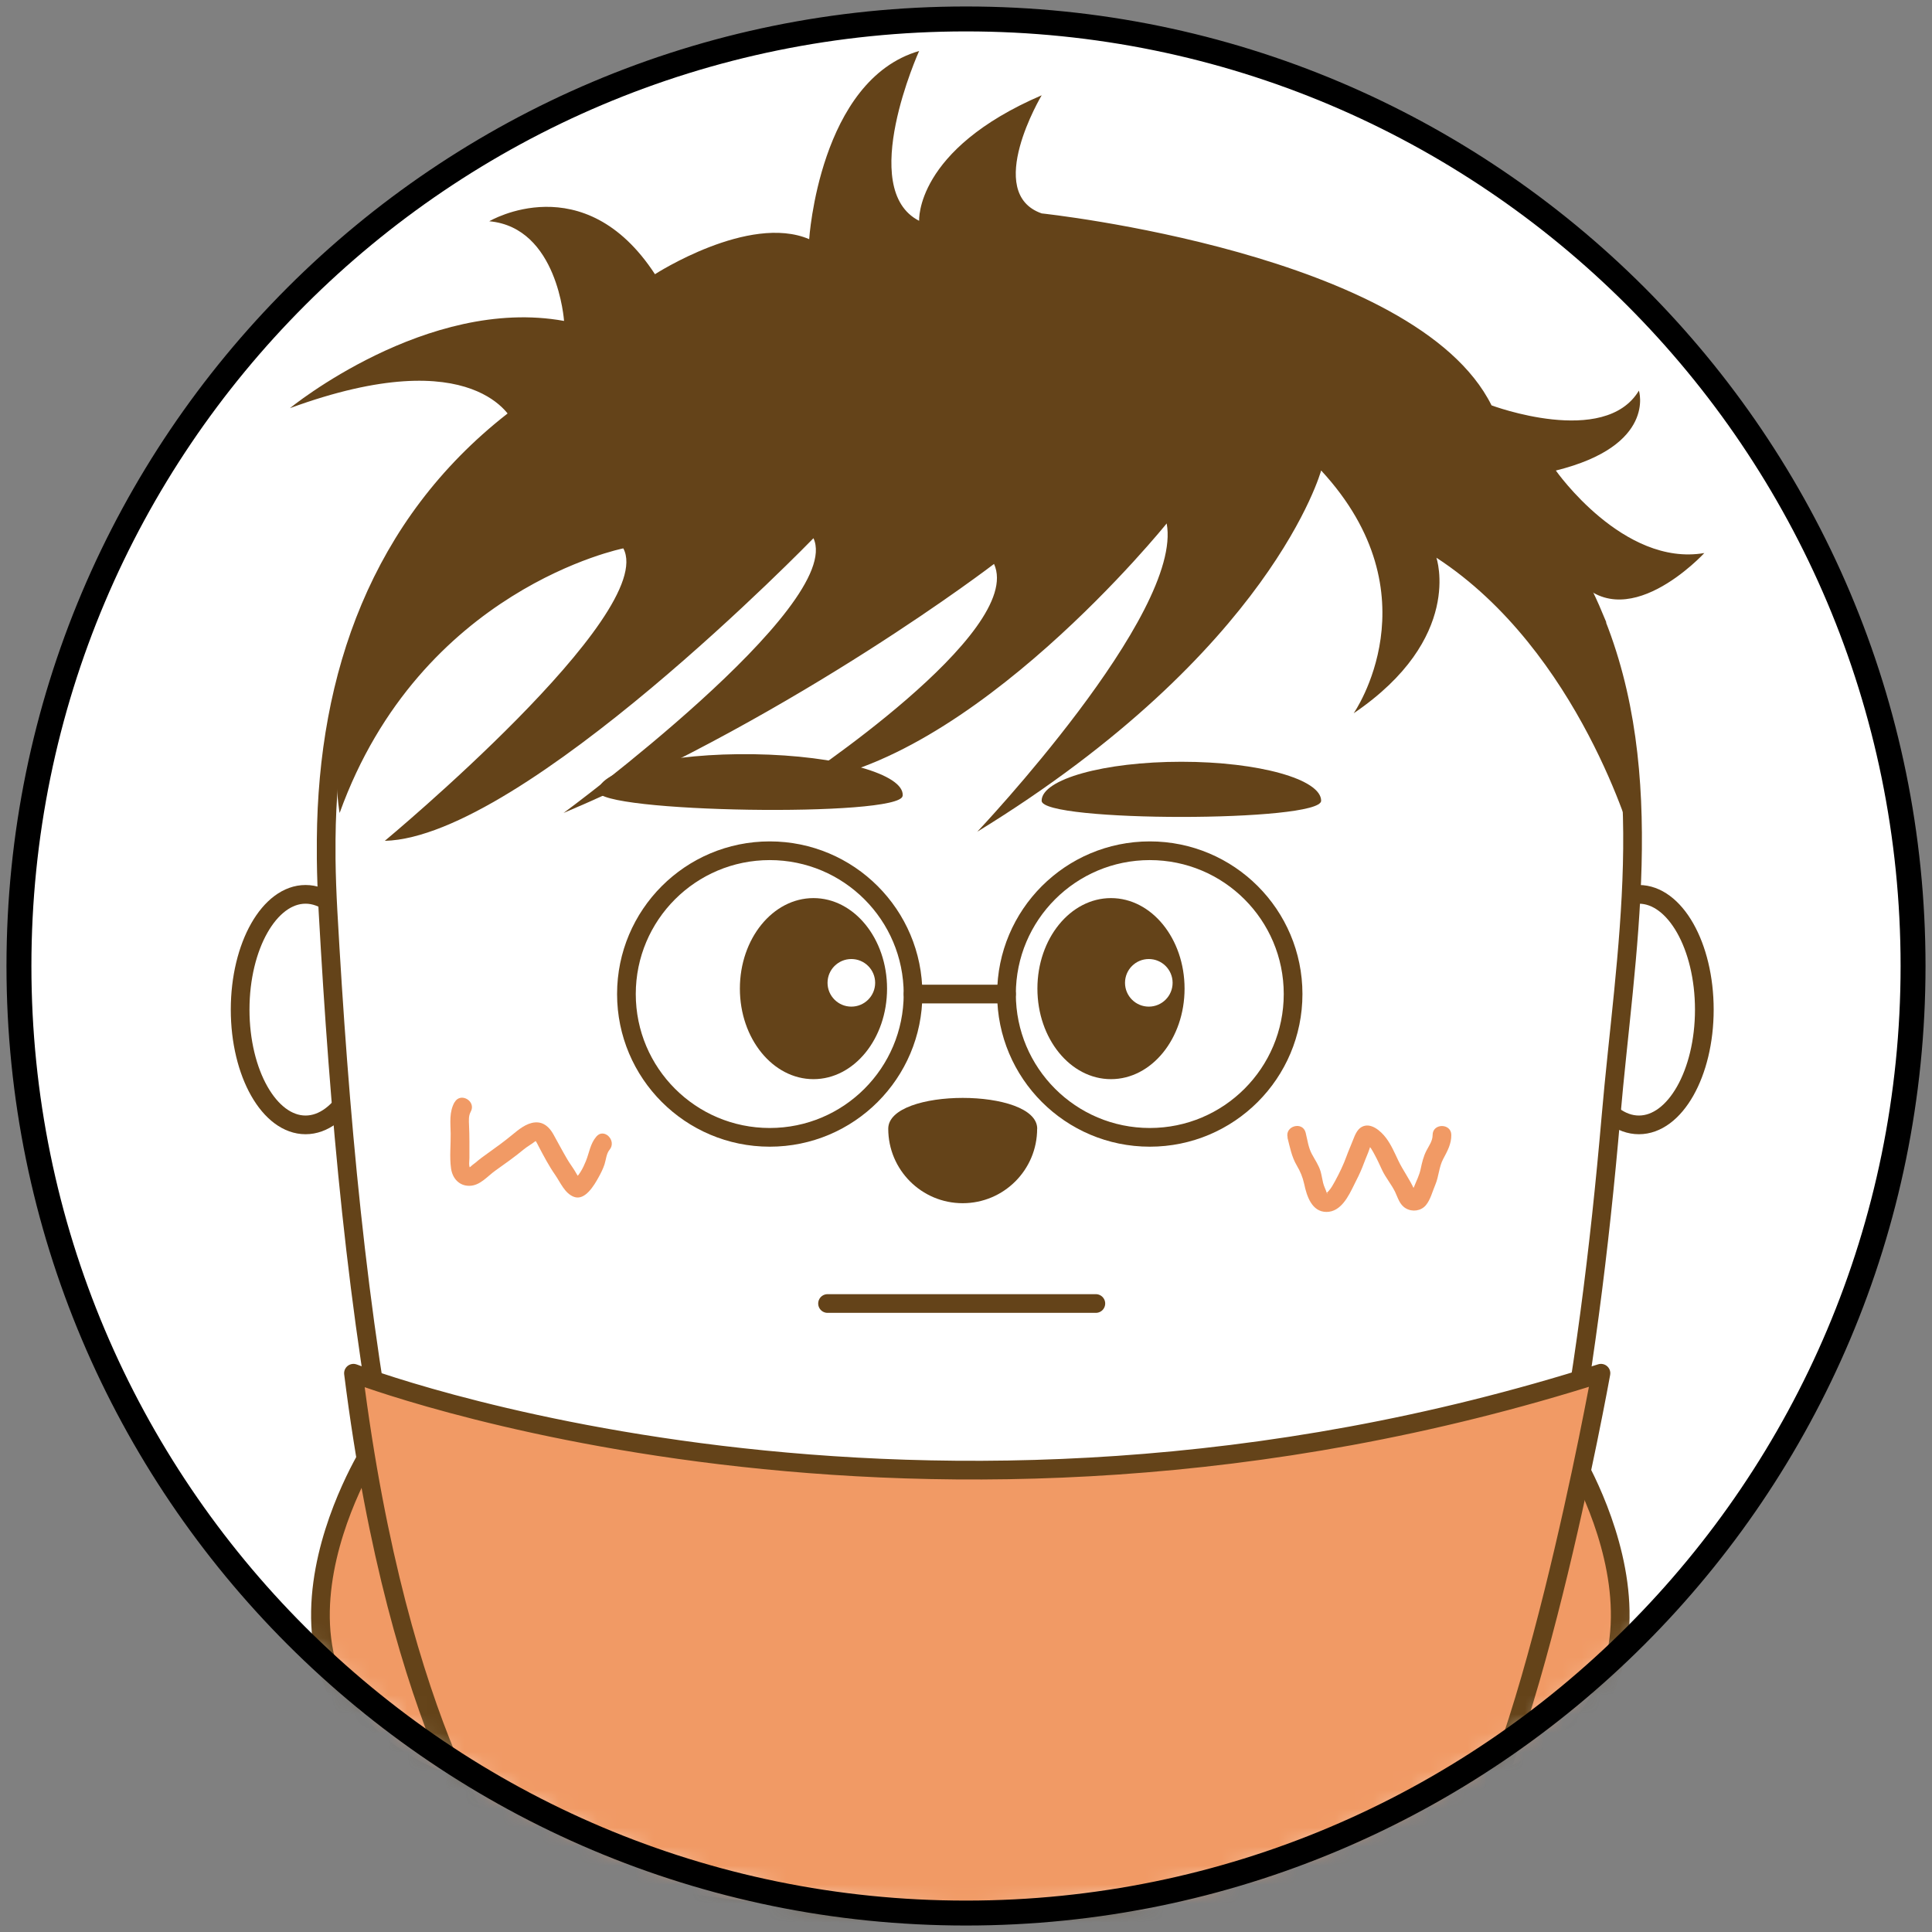 <svg width="102" height="102" viewBox="0 0 102 102" fill="none" xmlns="http://www.w3.org/2000/svg">
<rect x="0" y="0" width="102" height="102" fill="#808080" stroke="none"/>
<path d="M51 101C78.614 101 101 78.614 101 51C101 23.386 78.614 1 51 1C23.386 1 1 23.386 1 51C1 78.614 23.386 101 51 101Z" fill="white"/>
<mask id="mask0_2696_12639" style="mask-type:luminance" maskUnits="userSpaceOnUse" x="1" y="1" width="100" height="100">
<path d="M51 101C78.614 101 101 78.614 101 51C101 23.386 78.614 1 51 1C23.386 1 1 23.386 1 51C1 78.614 23.386 101 51 101Z" fill="white"/>
</mask>
<g mask="url(#mask0_2696_12639)">
<path d="M16.132 59.388C18.039 59.388 19.586 56.663 19.586 53.303C19.586 49.942 18.039 47.217 16.132 47.217C14.224 47.217 12.678 49.942 12.678 53.303C12.678 56.663 14.224 59.388 16.132 59.388Z" fill="white" stroke="#644319" stroke-width="0.987" stroke-miterlimit="10"/>
<path d="M86.526 59.388C88.434 59.388 89.98 56.663 89.98 53.303C89.98 49.942 88.434 47.217 86.526 47.217C84.619 47.217 83.072 49.942 83.072 53.303C83.072 56.663 84.619 59.388 86.526 59.388Z" fill="white" stroke="#644319" stroke-width="0.987" stroke-miterlimit="10"/>
<path d="M84.142 32.546C83.698 31.48 83.165 30.438 82.533 29.424C73.412 14.766 51.573 11.651 36.392 17.161C33.05 18.375 29.869 20.053 27.066 22.247C20.082 27.717 17.29 35.635 17.221 44.322C17.221 44.664 17.221 45.007 17.221 45.349C17.231 46.26 17.267 47.174 17.316 48.086C17.908 58.688 18.823 69.303 20.915 79.73C22.326 86.766 24.316 93.803 28.125 99.97C29.875 102.806 32.079 105.497 35.063 107.135C38.655 109.108 42.99 109.25 46.984 109.49C53.569 109.885 62.059 110.428 68.059 107.135C71.046 105.497 73.247 102.803 74.997 99.97C78.806 93.803 80.796 86.763 82.207 79.73C83.586 72.868 84.451 65.914 85.053 58.944C85.793 50.355 87.612 40.888 84.132 32.549L84.142 32.546Z" fill="white" stroke="#644319" stroke-width="0.987" stroke-miterlimit="10"/>
<path d="M54.76 59.592C54.76 57.421 46.895 57.421 46.895 59.592C46.895 61.763 48.654 63.523 50.825 63.523C52.996 63.523 54.756 61.763 54.756 59.592H54.76Z" fill="#644319"/>
<path d="M54.993 42.276C54.993 43.414 69.75 43.414 69.75 42.276C69.75 41.138 66.447 40.217 62.371 40.217C58.296 40.217 54.993 41.138 54.993 42.276Z" fill="#644319"/>
<path d="M47.654 42.016C47.552 43.161 31.466 42.911 31.572 41.766C31.674 40.622 35.358 39.75 39.802 39.819C44.243 39.888 47.759 40.872 47.657 42.013L47.654 42.016Z" fill="#644319"/>
<path d="M58.654 56.974C60.8 56.974 62.539 54.834 62.539 52.194C62.539 49.554 60.8 47.415 58.654 47.415C56.509 47.415 54.77 49.554 54.77 52.194C54.77 54.834 56.509 56.974 58.654 56.974Z" fill="#644319"/>
<path d="M42.947 56.974C45.093 56.974 46.832 54.834 46.832 52.194C46.832 49.554 45.093 47.415 42.947 47.415C40.802 47.415 39.062 49.554 39.062 52.194C39.062 54.834 40.802 56.974 42.947 56.974Z" fill="#644319"/>
<path d="M23.997 58.191C23.707 58.714 23.783 59.27 23.793 59.842C23.803 60.447 23.727 61.086 23.813 61.688C23.885 62.207 24.24 62.618 24.796 62.605C25.352 62.592 25.734 62.099 26.151 61.803C26.658 61.441 27.165 61.086 27.645 60.688C27.836 60.53 28.053 60.415 28.247 60.263C28.362 60.174 28.306 60.27 28.26 60.217C28.336 60.303 28.382 60.424 28.438 60.523C28.704 61.03 28.984 61.563 29.313 62.033C29.589 62.431 29.816 63.007 30.303 63.188C30.888 63.405 31.369 62.576 31.599 62.161C31.721 61.941 31.836 61.717 31.915 61.474C31.994 61.23 32.013 60.905 32.178 60.707C32.583 60.224 31.888 59.52 31.48 60.01C31.155 60.398 31.115 60.849 30.931 61.303C30.796 61.638 30.559 62.122 30.244 62.313H30.74C30.553 62.214 30.461 62.003 30.355 61.829C30.227 61.618 30.076 61.421 29.951 61.207C29.694 60.77 29.457 60.319 29.211 59.878C29.007 59.513 28.701 59.227 28.257 59.257C27.786 59.29 27.378 59.638 27.03 59.924C26.622 60.26 26.198 60.569 25.767 60.875C25.54 61.036 25.319 61.197 25.109 61.378C25.033 61.444 24.938 61.5 24.869 61.572C24.74 61.704 24.737 61.546 24.823 61.681C24.737 61.546 24.78 61.296 24.783 61.151C24.786 60.862 24.783 60.572 24.783 60.28C24.783 59.987 24.776 59.701 24.763 59.411C24.753 59.168 24.73 58.911 24.852 58.694C25.158 58.138 24.309 57.638 24 58.197L23.997 58.191Z" fill="#F19A65"/>
<path d="M67.971 60.056C68.102 60.569 68.191 61.069 68.464 61.533C68.658 61.865 68.773 62.142 68.856 62.513C68.987 63.132 69.25 63.98 70.027 63.984C70.803 63.987 71.204 63.132 71.487 62.559C71.642 62.25 71.803 61.938 71.928 61.618C72.03 61.362 72.122 61.105 72.231 60.852C72.306 60.674 72.352 60.421 72.484 60.273L72.135 60.418C72.309 60.434 72.5 60.826 72.569 60.954C72.721 61.224 72.842 61.51 72.974 61.786C73.165 62.184 73.457 62.526 73.652 62.921C73.809 63.247 73.888 63.605 74.227 63.799C74.566 63.993 75.02 63.938 75.28 63.628C75.523 63.339 75.629 62.892 75.777 62.549C75.964 62.109 75.967 61.618 76.191 61.194C76.415 60.77 76.625 60.401 76.622 59.924C76.622 59.29 75.632 59.29 75.635 59.924C75.635 60.234 75.448 60.48 75.309 60.747C75.148 61.063 75.076 61.375 75.004 61.717C74.931 62.059 74.786 62.326 74.665 62.635C74.638 62.704 74.54 62.862 74.553 62.944L74.513 63.017L74.76 62.987C74.76 62.987 74.675 62.826 74.665 62.799C74.425 62.257 74.069 61.793 73.816 61.257C73.622 60.849 73.448 60.438 73.175 60.076C72.902 59.714 72.365 59.23 71.885 59.5C71.645 59.635 71.527 59.944 71.434 60.184C71.323 60.474 71.194 60.753 71.089 61.046C70.928 61.493 70.714 61.934 70.487 62.352C70.385 62.536 70.283 62.73 70.138 62.888C70.112 62.918 70.036 62.987 70.023 63C70.092 62.938 70.086 63.105 70.05 62.987C69.994 62.803 69.898 62.638 69.852 62.444C69.806 62.25 69.777 62.043 69.721 61.846C69.622 61.513 69.425 61.237 69.263 60.934C69.073 60.586 69.027 60.178 68.931 59.796C68.773 59.181 67.823 59.441 67.981 60.059L67.971 60.056Z" fill="#F19A65"/>
<path d="M44.947 53.145C45.641 53.145 46.204 52.582 46.204 51.888C46.204 51.194 45.641 50.632 44.947 50.632C44.253 50.632 43.69 51.194 43.69 51.888C43.69 52.582 44.253 53.145 44.947 53.145Z" fill="white"/>
<path d="M60.651 53.145C61.345 53.145 61.908 52.582 61.908 51.888C61.908 51.194 61.345 50.632 60.651 50.632C59.957 50.632 59.395 51.194 59.395 51.888C59.395 52.582 59.957 53.145 60.651 53.145Z" fill="white"/>
<path d="M34.582 100.579C34.582 100.579 36.467 106.747 38.98 109.059L34.582 100.579Z" fill="white"/>
<path d="M34.582 100.579C34.582 100.579 36.467 106.747 38.98 109.059" stroke="#644319" stroke-width="0.987" stroke-linecap="round" stroke-linejoin="round"/>
<path d="M42.721 101.27C42.721 101.27 43.063 106.326 44.948 109.059L42.721 101.27Z" fill="white"/>
<path d="M42.721 101.27C42.721 101.27 43.063 106.326 44.948 109.059" stroke="#644319" stroke-width="0.987" stroke-linecap="round" stroke-linejoin="round"/>
<path d="M65.994 101.207C65.994 101.207 64.109 106.918 61.596 109.059L65.994 101.207Z" fill="white"/>
<path d="M65.994 101.207C65.994 101.207 64.109 106.918 61.596 109.059" stroke="#644319" stroke-width="0.987" stroke-linecap="round" stroke-linejoin="round"/>
<path d="M19.602 76.536C19.602 76.536 11.381 89.46 23.71 94.22L19.602 76.536Z" fill="#F19A65"/>
<path d="M19.602 76.536C19.602 76.536 11.381 89.46 23.71 94.22" stroke="#644319" stroke-width="0.987" stroke-miterlimit="10" stroke-linecap="round"/>
<path d="M82.856 76.536C82.856 76.536 91.076 89.46 78.747 94.22L82.856 76.536Z" fill="#F19A65"/>
<path d="M82.856 76.536C82.856 76.536 91.076 89.46 78.747 94.22" stroke="#644319" stroke-width="0.987" stroke-miterlimit="10" stroke-linecap="round"/>
<path d="M18.664 72.5C18.664 72.5 48.382 84.013 84.523 72.5C84.523 72.5 80.507 94.76 76.49 98.595C76.49 98.595 55.608 105.503 26.694 98.595C26.694 98.595 21.072 91.688 18.661 72.5H18.664Z" fill="#F19A65" stroke="#644319" stroke-width="0.987" stroke-linecap="round" stroke-linejoin="round"/>
<path d="M43.69 68.819H57.855" stroke="#644319" stroke-width="0.987" stroke-miterlimit="10" stroke-linecap="round"/>
<path d="M42.72 12.635C42.72 12.635 43.256 4.221 48.526 2.691C48.526 2.691 45.23 9.984 48.526 11.658C48.526 11.658 48.299 7.911 54.996 5.03C54.996 5.03 51.917 10.191 54.996 11.267C54.996 11.267 74.75 13.355 78.746 21.401C78.746 21.401 84.717 23.638 86.526 20.622C86.526 20.622 87.464 23.526 82.141 24.842C82.141 24.842 85.704 29.934 89.98 29.198C89.98 29.198 85.704 33.855 83.072 30.336C83.072 30.336 86.7 36.076 86.204 44.438C86.204 44.438 83.401 34.378 75.835 29.444C75.835 29.444 77.296 33.701 71.467 37.658C71.467 37.658 75.835 31.418 69.75 24.839C69.75 24.839 67.158 34.365 51.595 43.911C51.595 43.911 62.487 32.405 61.595 27.635C61.595 27.635 51.322 40.418 42.033 41.346C42.033 41.346 54.125 33.392 52.48 29.773C52.48 29.773 42.22 37.648 29.753 42.921C29.753 42.921 44.598 31.99 42.947 28.415C42.947 28.415 27.625 44.211 20.316 44.392C20.316 44.392 34.746 32.405 32.908 28.951C32.908 28.951 22.2 31.069 17.931 42.921C17.931 42.921 15.799 31.803 27.066 22.237C27.066 22.237 25.174 17.931 15.306 21.549C15.306 21.549 22.543 15.628 29.779 16.944C29.779 16.944 29.45 12.01 25.832 11.681C25.832 11.681 30.822 8.721 34.579 14.477C34.579 14.477 39.536 11.27 42.717 12.625L42.72 12.635Z" fill="#644319"/>
<path d="M40.638 60.046C44.816 60.046 48.204 56.659 48.204 52.48C48.204 48.302 44.816 44.915 40.638 44.915C36.46 44.915 33.072 48.302 33.072 52.48C33.072 56.659 36.46 60.046 40.638 60.046Z" stroke="#644319" stroke-width="0.987" stroke-miterlimit="10" stroke-linecap="round"/>
<path d="M60.703 60.046C64.882 60.046 68.269 56.659 68.269 52.48C68.269 48.302 64.882 44.915 60.703 44.915C56.525 44.915 53.138 48.302 53.138 52.48C53.138 56.659 56.525 60.046 60.703 60.046Z" stroke="#644319" stroke-width="0.987" stroke-miterlimit="10" stroke-linecap="round"/>
<path d="M48.204 52.48H53.138" stroke="#644319" stroke-width="0.987" stroke-miterlimit="10" stroke-linecap="round"/>
</g>
<path d="M51 101C78.614 101 101 78.614 101 51C101 23.386 78.614 1 51 1C23.386 1 1 23.386 1 51C1 78.614 23.386 101 51 101Z" stroke="black" stroke-width="1.316" stroke-miterlimit="10"/>
</svg>
